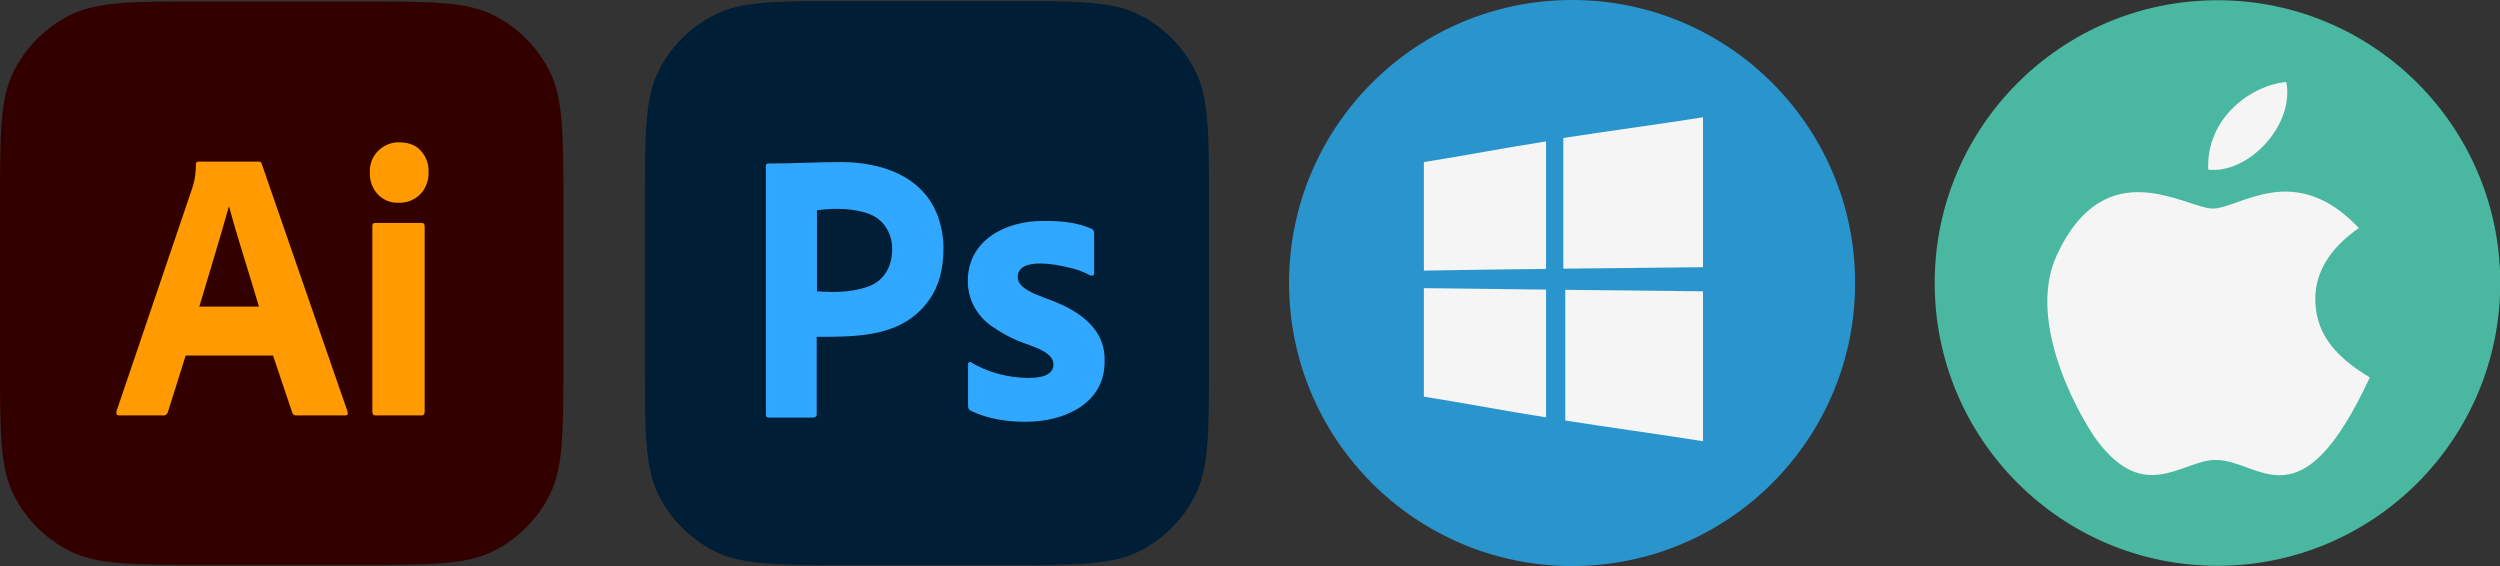 <?xml version="1.0" encoding="utf-8"?>
<!-- Generator: Adobe Illustrator 27.3.1, SVG Export Plug-In . SVG Version: 6.00 Build 0)  -->
<svg version="1.2" baseProfile="tiny" id="Layer_1" xmlns="http://www.w3.org/2000/svg" xmlns:xlink="http://www.w3.org/1999/xlink"
	 x="0px" y="0px" viewBox="0 0 102.73 23.27" overflow="visible" xml:space="preserve">
<rect x="0" y="0" width="102.73" height="23.27" fill="#333333" stroke="none"/>
<g id="SVGRepo_iconCarrier">
	<circle fill="#2995CC" cx="64.6" cy="11.63" r="11.63"/>
	<g>
		<path fill="#F5F5F5" d="M63.53,11.05c0-1.75,0-3.5,0-5.24c-1.79,0.28-3.25,0.57-5.02,0.85c0,1.78,0,2.67,0,4.46
			C60.28,11.09,61.73,11.07,63.53,11.05z"/>
		<path fill="#F5F5F5" d="M64.24,11.04c1.79-0.02,3.97-0.04,5.74-0.06c0-2.05,0-4.1,0-6.16c-1.77,0.28-3.94,0.57-5.74,0.85
			C64.24,7.46,64.24,9.25,64.24,11.04z"/>
		<path fill="#F5F5F5" d="M64.32,11.91c0,1.79,0,3.58,0,5.37c1.77,0.28,3.9,0.57,5.66,0.85c0-2.05,0-4.1,0-6.16
			C68.21,11.95,66.09,11.93,64.32,11.91z"/>
		<path fill="#F5F5F5" d="M63.53,11.9c-1.79-0.02-3.25-0.04-5.02-0.06c0,1.78,0,2.67,0,4.46c1.77,0.28,3.23,0.57,5.02,0.85
			C63.53,15.39,63.53,13.65,63.53,11.9z"/>
	</g>
</g>
<g>
	<circle fill="#4AB8A1" cx="91.12" cy="11.63" r="11.62"/>
	<g>
		<path fill="#F5F5F5" d="M96.93,9.37c-2.65-2.81-4.9-0.8-6-0.8c-1.1,0-4.4-2.42-6.41,1.91c-1.34,2.9,1.15,6.95,1.65,7.62
			c1.97,2.63,3.5,0.8,4.88,0.8c1.83,0,3.46,2.79,6.33-3.39c-1.64-0.98-2.24-1.99-2.24-3.25C95.15,11,95.95,10.05,96.93,9.37z"/>
		<path fill="#F5F5F5" d="M93.95,3.37c-1.4,0.12-3.3,1.44-3.21,3.6C92.36,7.16,94.29,5.18,93.95,3.37z"/>
	</g>
</g>
<g id="SVGRepo_iconCarrier_00000028318431403975581510000017030880206633713032_">
	<path fill="#001E36" d="M26.5,8.43c0-2.94,0-4.41,0.57-5.53c0.5-0.99,1.3-1.79,2.29-2.29c1.12-0.57,2.59-0.57,5.53-0.57h6.4
		c2.94,0,4.41,0,5.53,0.57c0.99,0.5,1.79,1.3,2.29,2.29c0.57,1.12,0.57,2.59,0.57,5.53v6.4c0,2.94,0,4.41-0.57,5.53
		c-0.5,0.99-1.3,1.79-2.29,2.29c-1.12,0.57-2.59,0.57-5.53,0.57h-6.4c-2.94,0-4.41,0-5.53-0.57c-0.99-0.5-1.79-1.3-2.29-2.29
		c-0.57-1.12-0.57-2.59-0.57-5.53V8.43z"/>
	<path fill="#31A8FF" d="M31.47,17.03V6.83c0-0.07,0.03-0.11,0.1-0.11c1,0,2-0.06,2.99-0.06c1.62,0,3.37,0.55,3.99,2.25
		c0.14,0.42,0.22,0.84,0.22,1.29c0,0.85-0.19,1.56-0.58,2.11c-1.08,1.55-2.95,1.53-4.63,1.53v3.18c0.01,0.09-0.07,0.14-0.14,0.14
		h-1.84C31.5,17.16,31.47,17.12,31.47,17.03z M33.57,8.64v3.33c0.66,0.05,1.36,0.05,2-0.16c0.71-0.2,1.09-0.81,1.09-1.55
		c0.02-0.62-0.32-1.22-0.9-1.45C35.13,8.55,34.25,8.54,33.57,8.64z"/>
	<path fill="#31A8FF" d="M44.79,11.31c-0.29-0.15-0.6-0.27-0.93-0.33c-0.41-0.1-2.04-0.44-2.04,0.41c0.01,0.48,0.77,0.71,1.1,0.85
		c1.17,0.4,2.5,1.12,2.47,2.57c0.04,1.8-1.71,2.52-3.2,2.52c-0.78,0.01-1.59-0.11-2.3-0.45c-0.07-0.04-0.11-0.11-0.11-0.19v-1.72
		c-0.01-0.07,0.07-0.13,0.12-0.08c0.7,0.42,1.53,0.63,2.33,0.64c0.36,0,1.06-0.03,1.06-0.56c0-0.5-0.85-0.73-1.18-0.86
		c-0.49-0.17-0.95-0.42-1.38-0.72c-0.59-0.42-0.97-1.1-0.96-1.85c0-1.7,1.6-2.46,3.05-2.46c0.68-0.01,1.4,0.04,2.03,0.32
		c0.09,0.03,0.11,0.12,0.11,0.21v1.61C44.98,11.31,44.87,11.35,44.79,11.31z"/>
</g>
<g id="SVGRepo_iconCarrier_00000013189449401207919890000013820805683711279038_">
	<path fill="#330000" d="M0,8.44c0-2.93,0-4.4,0.57-5.52c0.5-0.99,1.3-1.79,2.29-2.29c1.12-0.57,2.59-0.57,5.52-0.57h6.39
		c2.93,0,4.4,0,5.52,0.57c0.99,0.5,1.79,1.3,2.29,2.29c0.57,1.12,0.57,2.59,0.57,5.52v6.39c0,2.93,0,4.4-0.57,5.52
		c-0.5,0.99-1.3,1.79-2.29,2.29c-1.12,0.57-2.59,0.57-5.52,0.57H8.38c-2.93,0-4.4,0-5.52-0.57c-0.99-0.5-1.79-1.3-2.29-2.29
		C0,19.23,0,17.76,0,14.83V8.44z"/>
	<path fill="#FF9A00" d="M11.22,14.61H7.63L6.9,16.93c-0.02,0.09-0.1,0.15-0.19,0.14H4.9c-0.1,0-0.14-0.06-0.11-0.18L7.9,7.73
		c0.03-0.1,0.06-0.2,0.09-0.33c0.04-0.21,0.06-0.43,0.06-0.65C8.04,6.69,8.1,6.63,8.16,6.64h2.47c0.07,0,0.11,0.03,0.12,0.08
		l3.53,10.19c0.03,0.11,0,0.16-0.09,0.16h-2.02c-0.07,0.01-0.14-0.04-0.16-0.11L11.22,14.61z M8.19,12.6h2.45
		c-0.4-1.38-0.86-2.74-1.23-4.13C9.02,9.86,8.59,11.25,8.19,12.6z"/>
	<path fill="#FF9A00" d="M16.37,8.33c-0.16,0.01-0.32-0.02-0.46-0.08c-0.15-0.06-0.28-0.15-0.39-0.27c-0.11-0.12-0.2-0.26-0.25-0.42
		c-0.06-0.16-0.08-0.32-0.07-0.49c-0.01-0.16,0.02-0.33,0.08-0.48c0.06-0.15,0.15-0.29,0.27-0.4c0.11-0.11,0.25-0.2,0.4-0.26
		c0.15-0.06,0.31-0.09,0.46-0.08c0.37,0,0.67,0.11,0.88,0.34c0.11,0.12,0.19,0.26,0.25,0.41c0.05,0.15,0.08,0.31,0.07,0.47
		c0.01,0.17-0.02,0.33-0.08,0.49c-0.06,0.16-0.14,0.3-0.26,0.42c-0.12,0.12-0.26,0.21-0.41,0.27C16.7,8.31,16.54,8.34,16.37,8.33z
		 M15.3,16.92V9.3c0-0.1,0.04-0.14,0.12-0.14h1.91c0.08,0,0.12,0.05,0.12,0.14v7.61c0,0.11-0.04,0.16-0.12,0.16h-1.89
		C15.35,17.08,15.3,17.02,15.3,16.92z"/>
</g>
</svg>
